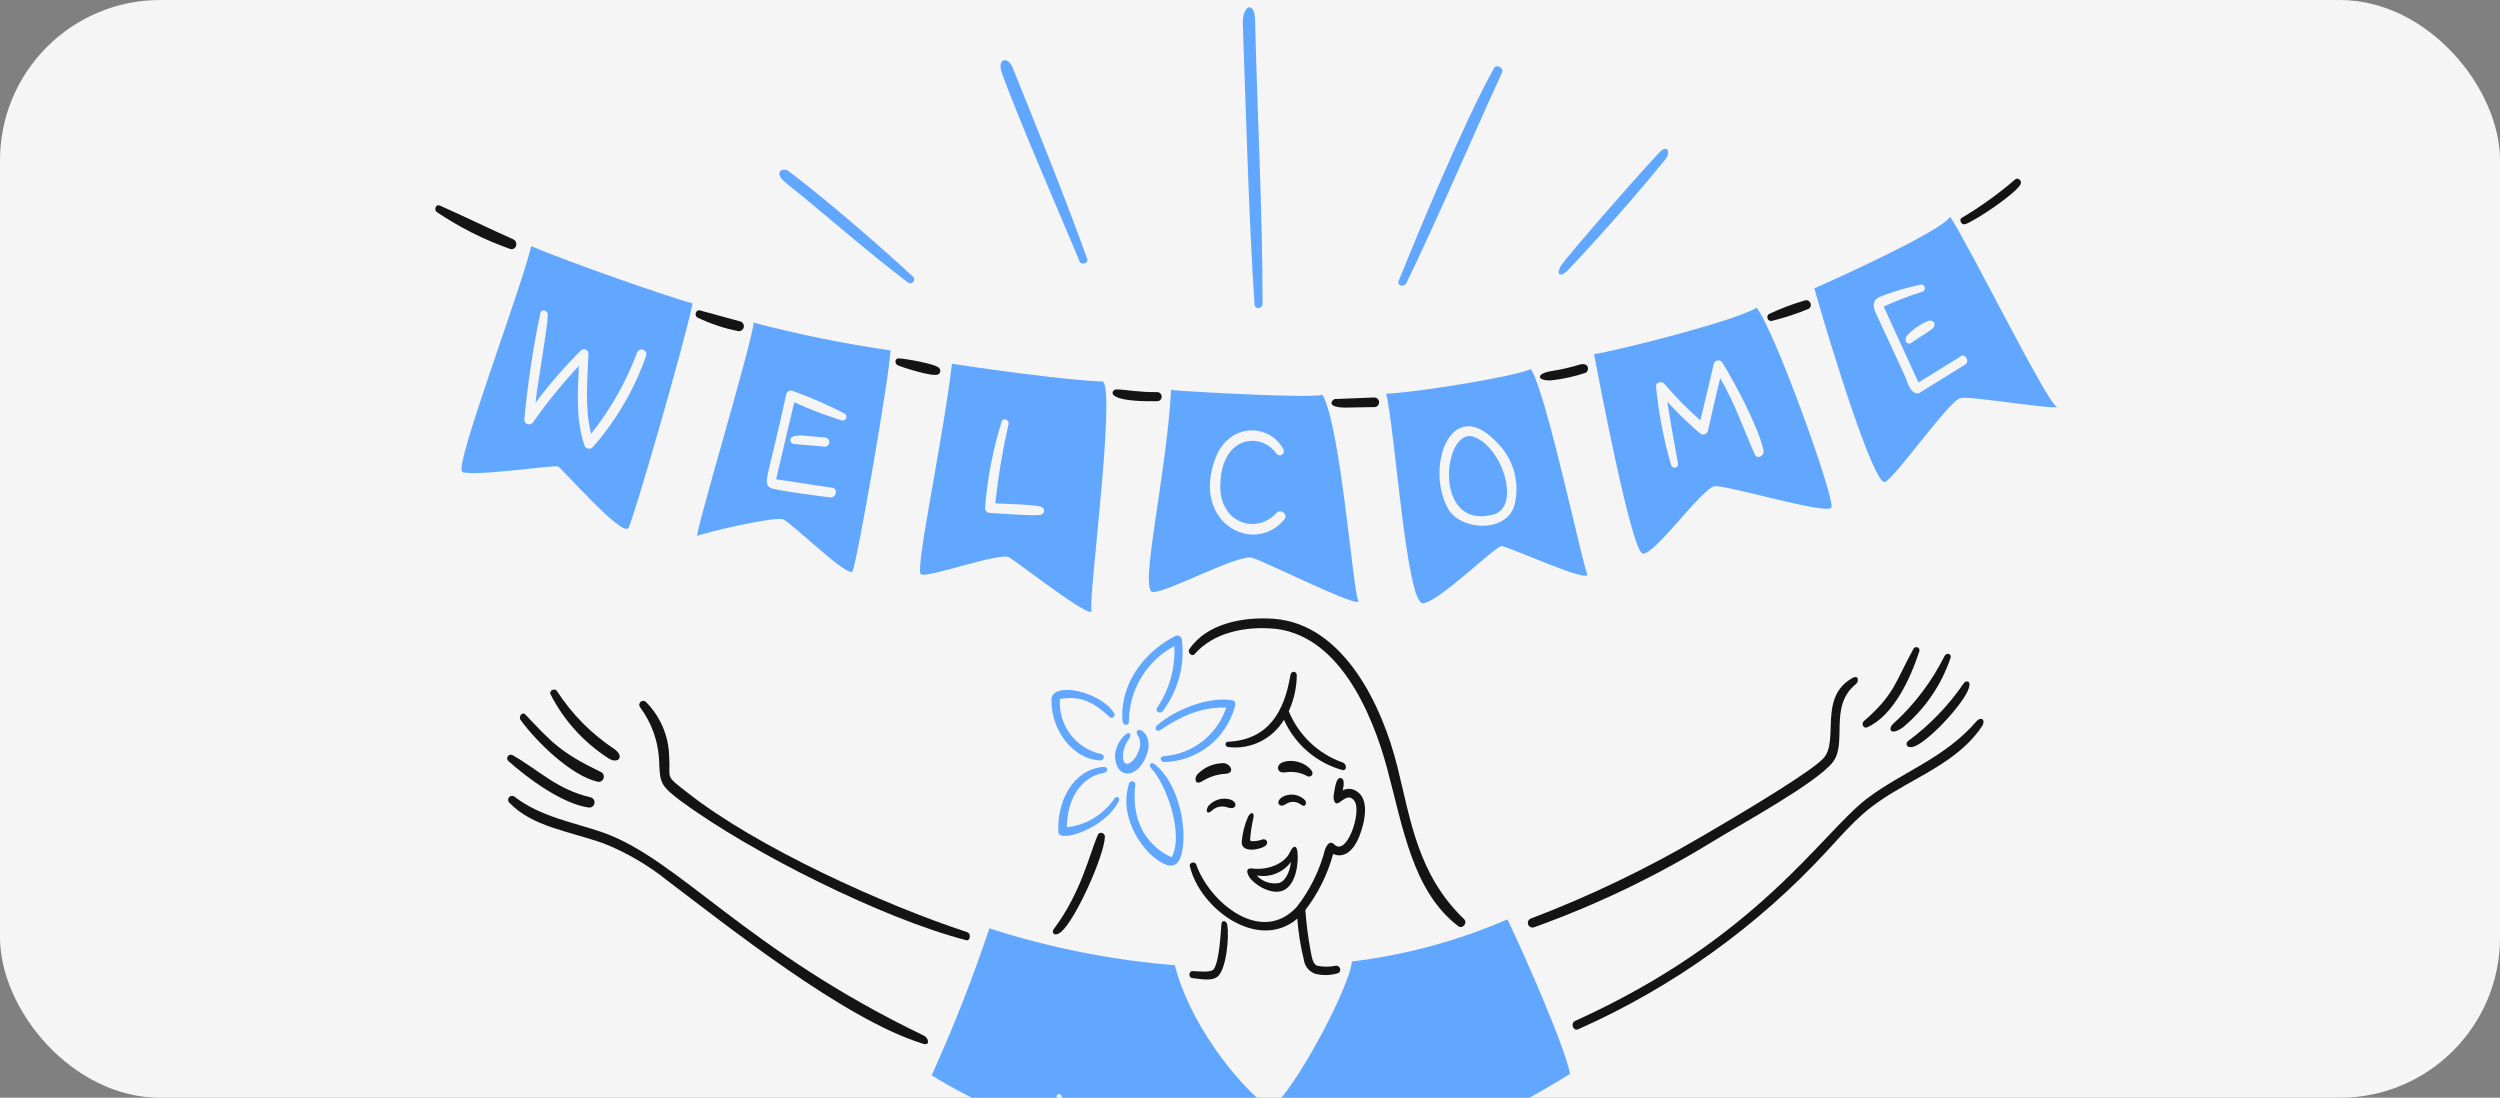 <svg width="312" height="137" viewBox="0 0 312 137" fill="none" xmlns="http://www.w3.org/2000/svg">
<rect x="0" y="0" width="312" height="137" fill="#808080" stroke="none"/>
<g clip-path="url(#clip0_2466_52415)">
<rect width="312" height="137" rx="20" fill="#F5F5F5"/>
<path d="M161.038 84.296C160.304 88.633 158.436 92.302 153.299 92.568C152.832 92.568 152.832 93.17 153.299 93.236C154.661 93.397 156.04 93.162 157.272 92.557C158.503 91.952 159.533 91.004 160.237 89.828C160.916 91.342 161.919 92.689 163.176 93.773C164.432 94.856 165.912 95.65 167.51 96.098C168.111 96.233 168.111 95.366 167.577 95.165C166.065 94.633 164.684 93.788 163.522 92.683C162.361 91.579 161.446 90.242 160.838 88.76C161.489 87.335 161.831 85.789 161.839 84.223C161.772 83.695 161.105 83.695 161.038 84.296Z" fill="#141414"/>
<path d="M163.64 96.106C162.416 94.657 160.171 94.771 159.636 95.438C159.37 95.771 159.37 96.572 160.572 96.372C161.445 96.254 162.333 96.418 163.106 96.84C163.507 97.106 164.099 96.647 163.64 96.106Z" fill="#141414"/>
<path d="M149.43 96.64C149.034 97.112 149.095 98.042 150.029 97.508C150.89 96.957 151.878 96.636 152.898 96.573C154.167 96.507 153.632 95.373 152.765 95.239C152.143 95.232 151.526 95.353 150.952 95.594C150.379 95.835 149.86 96.191 149.43 96.64Z" fill="#141414"/>
<path d="M150.764 100.643C150.43 101.242 150.63 101.708 151.23 101.175C151.492 100.926 151.819 100.756 152.173 100.686C152.527 100.615 152.894 100.646 153.232 100.775C154.433 101.175 154.566 99.907 153.232 99.71C152.774 99.631 152.304 99.676 151.87 99.84C151.436 100.004 151.054 100.281 150.764 100.643Z" fill="#141414"/>
<path d="M162.839 99.842C161.705 98.707 159.904 99.175 159.57 99.975C159.436 100.242 159.704 100.843 160.437 100.375C160.709 100.179 161.036 100.074 161.371 100.074C161.707 100.074 162.033 100.179 162.305 100.375C162.906 100.909 163.173 100.175 162.839 99.842Z" fill="#141414"/>
<path d="M156.435 102.044C156.554 101.308 156.101 101.31 155.767 101.91C155.329 102.904 155.058 103.964 154.966 105.046C154.9 106.514 157.235 106.047 157.903 105.578C158.369 105.244 158.103 104.577 157.502 104.777C157.161 104.902 156.801 104.97 156.437 104.978C156.037 104.978 155.97 104.978 156.037 104.51C156.11 103.679 156.243 102.855 156.435 102.044Z" fill="#141414"/>
<path d="M160.171 111.117C161.779 110.4 162.106 107.582 161.906 106.18C161.772 105.446 161.373 105.513 160.972 106.38C160.304 107.782 158.236 108.65 156.235 108.383C155.434 108.317 155.634 108.915 155.834 109.317C156.368 110.318 158.643 111.8 160.171 111.117ZM161.105 107.582C161.038 108.383 160.638 109.783 159.704 110.183C159.185 110.293 158.647 110.265 158.144 110.101C157.64 109.937 157.189 109.643 156.834 109.249C157.631 109.401 158.454 109.325 159.21 109.03C159.965 108.735 160.622 108.233 161.105 107.582Z" fill="#141414"/>
<path d="M169.245 98.707C168.998 98.548 168.713 98.458 168.42 98.447C168.126 98.435 167.835 98.502 167.576 98.64C167.71 97.974 167.843 97.173 167.31 97.106C166.709 96.972 166.576 98.574 166.442 99.236C166.376 99.636 166.509 100.57 167.11 100.169C167.642 99.836 168.377 99.035 169.045 99.969C169.979 101.371 168.044 106.975 166.509 105.374C166.042 104.907 165.642 105.307 165.375 105.975C164.707 108.595 163.503 111.048 161.839 113.18C157.435 117.984 150.963 112.647 149.295 107.909C149.162 107.442 148.361 107.643 148.494 108.109C149.763 113.447 157.035 118.785 161.905 114.648C162.027 116.358 162.295 118.054 162.706 119.719C162.751 120.119 162.906 120.498 163.153 120.816C163.401 121.134 163.731 121.377 164.107 121.52C165.051 121.765 166.045 121.742 166.976 121.454C167.509 121.253 167.243 120.452 166.709 120.52C165.939 120.686 165.143 120.686 164.374 120.52C163.774 120.252 163.707 119.318 163.574 118.718C163.257 117.019 163.034 115.303 162.906 113.58C164.507 111.493 165.686 109.113 166.376 106.574C167.243 106.975 168.644 106.842 169.644 104.373C170.245 102.844 171.061 99.75 169.245 98.707Z" fill="#141414"/>
<path d="M152.432 115.319C152.365 115.92 152.232 119.792 151.498 120.923C151.163 121.456 149.43 121.191 148.829 121.191C148.361 121.191 148.296 121.992 148.762 122.059C150.296 122.258 151.23 122.392 151.898 121.924C153.032 121.125 153.432 116.919 153.166 115.454C153.098 114.922 152.498 114.72 152.432 115.319Z" fill="#141414"/>
<path d="M174.382 95.638C172.53 88.228 167.779 77.891 158.97 77.223C155.234 76.957 150.63 77.756 148.426 81.027C148.159 81.427 148.76 82.028 149.093 81.628C151.429 78.959 155.232 78.22 158.571 78.425C166.979 78.892 171.245 88.968 173.116 95.904C175.118 103.379 176.319 111.25 181.99 115.587C182.522 115.988 183.191 115.187 182.724 114.721C176.917 109.116 176.065 102.373 174.382 95.638Z" fill="#141414"/>
<path d="M137.019 104.178C135.98 106.521 134.951 111.384 131.481 115.988C131.214 116.322 131.547 117.053 132.481 116.254C134.283 114.657 137.819 106.776 137.886 104.445C137.953 103.978 137.225 103.714 137.019 104.178Z" fill="#141414"/>
<path d="M120.674 116.322C110.344 112.936 94.387 105.714 85.78 98.908C82.845 96.64 83.712 97.311 83.511 94.371C83.445 91.843 82.419 89.434 80.643 87.633C80.6 87.585 80.547 87.546 80.488 87.518C80.429 87.49 80.365 87.474 80.3 87.471C80.235 87.468 80.17 87.478 80.109 87.5C80.047 87.522 79.991 87.556 79.943 87.6C79.895 87.643 79.856 87.696 79.828 87.755C79.8 87.814 79.784 87.878 79.781 87.943C79.778 88.008 79.788 88.073 79.81 88.134C79.832 88.195 79.866 88.252 79.909 88.3C81.274 90.148 82.084 92.347 82.244 94.639C82.377 97.641 82.244 97.907 84.98 99.976C93.786 106.447 110.199 114.654 120.54 117.323C121.074 117.523 121.274 116.521 120.674 116.322Z" fill="#141414"/>
<path d="M115.336 129.265C92.907 118.475 84.694 107.158 75.104 103.845C71.368 102.577 67.436 101.91 64.23 99.442C64.132 99.358 64.005 99.315 63.876 99.323C63.747 99.331 63.626 99.389 63.539 99.484C63.453 99.58 63.406 99.706 63.41 99.835C63.415 99.963 63.469 100.086 63.562 100.175C66.431 103.178 70.968 103.711 75.304 105.246C78.192 106.394 80.891 107.968 83.311 109.917C90.65 115.455 105.261 127.13 115.002 130.199C116.201 130.666 115.873 129.524 115.336 129.265Z" fill="#141414"/>
<path d="M73.708 99.509C69.429 98.48 67.437 96.24 63.968 94.239C63.87 94.187 63.757 94.172 63.65 94.198C63.543 94.222 63.448 94.285 63.383 94.374C63.319 94.464 63.288 94.573 63.298 94.683C63.307 94.793 63.356 94.895 63.435 94.972C65.904 97.174 70.173 100.31 73.446 100.776C73.611 100.804 73.781 100.767 73.919 100.672C74.057 100.578 74.154 100.433 74.188 100.269C74.222 100.105 74.191 99.934 74.101 99.792C74.012 99.651 73.871 99.549 73.708 99.509Z" fill="#141414"/>
<path d="M75.838 94.57C77.043 95.433 78.039 94.503 76.705 93.505C73.827 91.605 71.373 89.129 69.499 86.233C69.233 85.833 68.499 86.166 68.699 86.634C70.34 89.861 72.802 92.598 75.838 94.57Z" fill="#141414"/>
<path d="M74.637 97.573C74.797 97.591 74.959 97.548 75.09 97.454C75.221 97.359 75.312 97.219 75.345 97.061C75.378 96.903 75.352 96.738 75.27 96.598C75.189 96.459 75.058 96.354 74.904 96.306C69.967 93.903 68.9 92.703 65.563 89.17C65.163 88.77 64.696 89.438 64.963 89.838C66.831 92.436 71.237 96.829 74.637 97.573Z" fill="#141414"/>
<path d="M228.691 95.171C230.637 92.777 228.159 88.165 231.626 85.363C232.027 85.03 231.961 84.162 231.16 84.629C226.89 87.031 229.562 92.502 227.557 94.64C226.155 96.175 218.816 100.645 212.278 104.447C205.481 108.437 198.361 111.852 190.994 114.656C190.862 114.724 190.761 114.839 190.711 114.979C190.661 115.119 190.666 115.273 190.726 115.409C190.786 115.545 190.895 115.653 191.032 115.711C191.169 115.769 191.323 115.773 191.462 115.721C199.263 112.921 206.753 109.322 213.813 104.979C217.416 102.781 226.569 97.782 228.691 95.171Z" fill="#141414"/>
<path d="M233.032 90.769C236.326 89.287 238.436 84.631 239.504 81.361C239.532 81.313 239.549 81.259 239.554 81.203C239.56 81.147 239.554 81.091 239.536 81.037C239.519 80.984 239.491 80.935 239.453 80.893C239.416 80.851 239.37 80.817 239.319 80.794C239.268 80.771 239.213 80.759 239.157 80.758C239.101 80.757 239.045 80.768 238.994 80.79C238.942 80.812 238.895 80.844 238.857 80.885C238.819 80.926 238.789 80.974 238.77 81.027C236.568 85.03 236.435 86.698 232.632 89.973C232.227 90.302 232.564 90.977 233.032 90.769Z" fill="#141414"/>
<path d="M238.098 92.503C237.758 92.76 237.898 93.568 239.032 93.102C240.9 92.302 245.103 87.764 245.704 85.898C246.038 84.833 245.304 84.964 245.104 85.23C243.199 88.035 240.83 90.495 238.098 92.503Z" fill="#141414"/>
<path d="M236.227 90.368C235.626 90.969 235.894 91.903 237.494 90.769C240.237 88.481 242.292 85.479 243.433 82.095C243.566 81.563 242.965 81.428 242.699 81.828C241.098 85.057 238.903 87.954 236.227 90.368Z" fill="#141414"/>
<path d="M246.706 89.968C242.702 94.638 237.432 96.306 233.028 99.641C227.333 103.967 219.365 117.107 196.605 127.396C195.937 127.663 196.337 128.731 196.938 128.461C208.747 123.226 219.352 115.618 228.096 106.11C231.766 102.108 232.9 100.773 237.703 98.038C241.24 96.036 245.176 94.035 247.445 90.499C247.773 89.766 247.239 89.433 246.706 89.968Z" fill="#141414"/>
<path d="M221.085 40.06C222.679 39.668 224.24 39.155 225.756 38.526C225.858 38.448 225.933 38.34 225.968 38.217C226.004 38.094 225.999 37.963 225.954 37.843C225.909 37.724 225.826 37.622 225.718 37.553C225.61 37.484 225.483 37.451 225.355 37.461C223.778 37.917 222.238 38.497 220.751 39.194C220.669 39.258 220.608 39.346 220.58 39.447C220.552 39.547 220.557 39.654 220.594 39.752C220.632 39.849 220.7 39.932 220.788 39.988C220.877 40.043 220.981 40.069 221.085 40.06Z" fill="#141414"/>
<path d="M193.597 47.468C195.049 47.308 196.481 46.995 197.867 46.534C198.334 46.334 198.399 45.266 197.266 45.469C196.149 45.811 195.011 46.078 193.858 46.27C191.462 46.601 191.86 47.573 193.597 47.468Z" fill="#141414"/>
<path d="M86.98 39.595C88.631 40.402 90.381 40.986 92.185 41.332C92.331 41.338 92.475 41.292 92.591 41.203C92.707 41.113 92.788 40.986 92.82 40.843C92.852 40.7 92.832 40.55 92.765 40.42C92.697 40.29 92.586 40.188 92.451 40.131L87.313 38.73C86.847 38.661 86.647 39.329 86.98 39.595Z" fill="#141414"/>
<path d="M167.777 50.869L171.646 50.802C171.785 50.768 171.908 50.687 171.993 50.572C172.078 50.457 172.12 50.316 172.112 50.174C172.104 50.031 172.046 49.896 171.949 49.791C171.852 49.687 171.721 49.62 171.579 49.602L166.574 49.802C166.309 49.868 165.375 50.802 167.777 50.869Z" fill="#141414"/>
<path d="M251.509 22.38C249.43 24.173 247.197 25.78 244.838 27.183C244.437 27.384 244.77 28.119 245.238 27.984C246.505 27.585 251.643 24.115 252.176 22.979C252.377 22.514 251.776 22.114 251.509 22.38Z" fill="#141414"/>
<path d="M64.029 29.854C60.971 28.495 57.891 26.986 54.888 25.651C54.356 25.451 54.155 26.184 54.488 26.451C57.328 28.366 60.399 29.913 63.629 31.055C64.43 31.322 64.762 30.182 64.029 29.854Z" fill="#141414"/>
<path d="M112.066 45.599C112.669 45.862 116.403 47.066 117.072 46.733C117.142 46.697 117.203 46.646 117.25 46.582C117.297 46.518 117.328 46.445 117.341 46.367C117.354 46.289 117.348 46.209 117.325 46.134C117.301 46.058 117.26 45.99 117.205 45.933C116.804 45.401 112.801 44.731 112.199 44.731C111.666 44.665 111.601 45.395 112.066 45.599Z" fill="#141414"/>
<path d="M144.358 48.936C142.09 48.969 140.489 48.602 139.287 48.602C138.755 48.602 137.487 50.199 144.492 50.069C144.639 50.047 144.771 49.969 144.861 49.851C144.95 49.733 144.991 49.585 144.974 49.438C144.956 49.29 144.882 49.156 144.767 49.062C144.652 48.969 144.506 48.923 144.358 48.936Z" fill="#141414"/>
<path d="M98.455 21.379C97.731 20.832 96.325 21.446 98.189 22.915C102.463 26.314 108.997 32.054 113.333 35.26C113.801 35.593 114.398 34.927 113.934 34.525C109.931 30.787 102.783 24.641 98.455 21.379Z" fill="#62A7FF"/>
<path d="M134.751 32.657C134.948 33.125 135.885 32.857 135.685 32.322C132.95 24.654 129.013 14.976 126.345 8.37C125.744 6.97 124.342 7.305 125.077 9.238C127.278 15.24 131.625 25.207 134.751 32.657Z" fill="#62A7FF"/>
<path d="M195.732 33.656C196.85 32.505 202.737 26.183 207.874 19.845C208.541 18.978 208.074 17.91 207.007 19.111C203.272 23.119 195.999 31.521 194.932 32.989C194.131 34.123 194.585 34.841 195.732 33.656Z" fill="#62A7FF"/>
<path d="M175.516 35.324C179.652 26.785 183.455 17.777 187.459 9.037C187.726 8.437 186.725 7.972 186.457 8.505C182.655 15.31 176.979 29.059 174.582 34.993C174.244 35.658 175.182 35.925 175.516 35.324Z" fill="#62A7FF"/>
<path d="M157.568 37.924C157.568 26.115 156.902 14.306 156.634 2.496C156.568 0.027 155.037 0.628 155.1 2.964C155.5 13.905 155.834 27.049 156.568 38.057C156.634 38.661 157.568 38.527 157.568 37.924Z" fill="#62A7FF"/>
<path d="M143.024 94.437C143.683 92.899 143.224 91.636 142.557 91.234C142.09 90.901 141.492 91.168 142.157 92.035C142.264 92.339 142.307 92.662 142.284 92.983C142.261 93.305 142.173 93.618 142.023 93.903C141.491 95.305 140.021 96.106 140.155 94.171C140.211 93.469 140.465 92.798 140.889 92.236C141.29 91.703 141.022 91.171 140.422 91.703C139.692 92.356 139.239 93.262 139.154 94.238C139.154 97.106 141.74 97.433 143.024 94.437Z" fill="#62A7FF"/>
<path d="M137.821 96.439C138.354 96.306 138.287 95.705 137.754 95.705C133.951 95.972 131.883 99.976 132.083 103.845C132.15 105.245 137.887 103.444 139.622 99.976C139.822 99.508 139.356 99.308 139.089 99.641C138.42 100.636 137.542 101.474 136.517 102.096C135.492 102.718 134.344 103.11 133.152 103.244C133.15 100.042 134.684 96.974 137.821 96.439Z" fill="#62A7FF"/>
<path d="M154.1 88.231C154.231 87.764 154.233 87.431 153.632 87.364C150.63 86.965 146.694 88.566 144.425 90.5C143.959 90.9 144.358 91.434 144.826 91.1C147.427 89.365 149.831 88.231 153.032 88.299C152.482 89.972 151.445 91.443 150.054 92.524C148.664 93.606 146.983 94.248 145.226 94.37C144.693 94.436 144.758 95.037 145.293 95.104C147.304 95.055 149.246 94.361 150.832 93.123C152.418 91.885 153.564 90.17 154.1 88.231Z" fill="#62A7FF"/>
<path d="M140.889 90.033C140.898 88.1 141.43 86.205 142.428 84.549C143.427 82.894 144.855 81.539 146.56 80.629C146.694 83.348 145.947 86.037 144.43 88.297C144.097 88.765 144.764 89.165 145.097 88.765C147.032 86.211 147.894 83.004 147.5 79.824C147.491 79.734 147.46 79.648 147.411 79.572C147.362 79.496 147.296 79.433 147.218 79.387C147.14 79.341 147.052 79.315 146.962 79.31C146.872 79.304 146.782 79.32 146.699 79.357C142.758 81.359 139.693 85.427 140.096 90.032C140.155 90.567 140.889 90.634 140.889 90.033Z" fill="#62A7FF"/>
<path d="M140.889 97.84C139.518 102.274 142.89 106.714 145.226 107.78C146.426 108.381 147.094 107.848 147.427 106.715C148.294 103.512 147.094 97.707 144.092 95.372C143.624 94.972 143.291 95.505 143.691 95.905C145.626 97.973 147.761 104.178 146.226 106.981C145.693 106.781 140.889 104.712 141.689 97.907C141.69 97.806 141.652 97.708 141.583 97.633C141.515 97.559 141.421 97.513 141.32 97.504C141.219 97.496 141.119 97.525 141.039 97.588C140.959 97.65 140.906 97.74 140.889 97.84Z" fill="#62A7FF"/>
<path d="M131.218 87.365C131.17 90.9 133.687 94.703 137.288 94.904C137.821 94.904 137.955 94.237 137.422 94.103C135.881 93.769 134.513 92.89 133.569 91.627C132.625 90.365 132.168 88.805 132.283 87.233C134.952 86.765 136.554 87.699 138.422 89.434C138.484 89.513 138.574 89.565 138.675 89.578C138.775 89.59 138.876 89.563 138.955 89.501C139.035 89.439 139.087 89.348 139.099 89.248C139.112 89.148 139.084 89.047 139.022 88.967C137.419 86.363 131.248 84.895 131.218 87.365Z" fill="#62A7FF"/>
<path d="M57.69 58.876C58.755 59.544 69.166 58.01 69.633 58.209C70.101 58.409 77.706 67.15 78.44 65.877C79.108 64.611 85.245 43.461 86.447 37.856C83.978 37.255 70.767 32.653 66.298 30.721C64.963 36.327 56.623 58.209 57.69 58.876ZM68.366 39.262C68.332 40.998 67.165 47.269 66.831 50.271C68.558 47.954 70.453 45.769 72.502 43.732C72.586 43.656 72.691 43.606 72.802 43.59C72.915 43.575 73.029 43.593 73.13 43.644C73.231 43.695 73.314 43.775 73.369 43.873C73.424 43.972 73.447 44.086 73.436 44.198C73.303 47.468 72.969 51.005 73.77 54.14C76.204 51.081 78.14 47.657 79.508 43.995C79.565 43.85 79.677 43.734 79.818 43.669C79.96 43.605 80.12 43.598 80.267 43.65C80.413 43.701 80.534 43.808 80.604 43.947C80.674 44.085 80.688 44.246 80.642 44.394C79.183 48.561 76.942 52.41 74.039 55.736C73.978 55.824 73.895 55.894 73.798 55.941C73.702 55.987 73.595 56.008 73.488 56.001C73.382 55.995 73.278 55.961 73.188 55.903C73.098 55.845 73.025 55.765 72.974 55.67C71.84 52.468 72.107 48.998 72.24 45.66C70.165 47.879 68.247 50.242 66.503 52.731C66.426 52.832 66.318 52.906 66.195 52.941C66.073 52.976 65.942 52.971 65.823 52.926C65.703 52.882 65.601 52.8 65.532 52.693C65.463 52.585 65.43 52.459 65.438 52.332C65.852 47.871 66.521 43.438 67.441 39.053C67.565 38.527 68.376 38.727 68.366 39.262Z" fill="#62A7FF"/>
<path d="M87.047 66.881C87.638 66.533 96.654 64.412 97.722 64.814C98.789 65.215 105.861 72.219 106.395 71.286C106.929 70.353 111.066 46.599 111.132 43.73C105.376 42.902 99.673 41.745 94.049 40.266C93.986 42.396 86.505 67.201 87.047 66.881ZM98.123 49.202C98.147 49.114 98.189 49.032 98.248 48.963C98.307 48.893 98.38 48.837 98.463 48.799C98.546 48.761 98.636 48.742 98.727 48.742C98.818 48.743 98.908 48.764 98.99 48.803C101.183 49.599 103.323 50.535 105.396 51.605C105.496 51.659 105.572 51.748 105.612 51.855C105.651 51.961 105.65 52.079 105.609 52.185C105.568 52.291 105.49 52.378 105.389 52.431C105.289 52.484 105.172 52.498 105.062 52.472C103.036 51.843 101.052 51.085 99.124 50.202L96.856 59.81L103.861 60.876C104.661 61.009 104.328 62.144 103.594 62.077C103.128 62.01 96.656 61.209 96.122 60.876C95.149 60.27 95.885 59.574 98.122 49.201L98.123 49.202ZM102.927 55.74L98.987 55.407C98.721 55.34 97.922 54.342 100.052 54.342L103.054 54.609C103.192 54.64 103.313 54.721 103.395 54.835C103.477 54.95 103.513 55.091 103.497 55.231C103.481 55.371 103.414 55.501 103.309 55.595C103.204 55.688 103.067 55.74 102.926 55.739L102.927 55.74Z" fill="#62A7FF"/>
<path d="M125.944 69.554C127.078 70.22 136.619 77.694 136.218 76.157C135.818 74.62 139.288 48.668 137.62 47.601C133.416 47.533 121.34 45.799 118.805 45.398C117.604 55.409 114.134 71.218 114.935 71.686C115.802 72.153 124.81 68.883 125.944 69.554ZM122.942 63.283C123.231 59.658 123.924 56.078 125.01 52.607C125.21 52.075 125.944 52.407 125.877 52.874C125.127 56.152 124.57 59.472 124.209 62.816C125.01 62.882 129.413 62.95 130.013 63.283C130.106 63.325 130.184 63.394 130.236 63.482C130.289 63.569 130.313 63.671 130.306 63.773C130.298 63.874 130.26 63.971 130.196 64.05C130.132 64.13 130.045 64.188 129.947 64.216C129.415 64.483 124.142 64.017 123.475 64.017C123.392 64.004 123.311 63.975 123.239 63.931C123.167 63.886 123.104 63.828 123.055 63.76C123.005 63.691 122.969 63.614 122.95 63.531C122.931 63.449 122.928 63.363 122.942 63.28V63.283Z" fill="#62A7FF"/>
<path d="M143.891 73.888C145.761 73.921 154.566 69.083 156.301 69.618C158.036 70.152 170.179 76.221 169.507 74.955C168.835 73.69 167.306 53.071 165.034 49.269C163.632 49.735 147.887 48.868 146.152 48.668C145.559 59.477 142.091 73.855 143.891 73.888ZM151.698 57.141C153.357 52.801 158.369 52.737 160.171 56.076C160.232 56.191 160.247 56.324 160.213 56.45C160.179 56.575 160.098 56.682 159.987 56.75C159.877 56.818 159.744 56.841 159.617 56.815C159.49 56.789 159.378 56.715 159.303 56.609C157.435 53.94 152.565 54.273 152.298 60.279C152.031 65.349 156.834 66.749 159.303 64.015C159.904 63.413 160.838 64.281 160.237 64.882C156.434 69.351 148.613 65.209 151.698 57.141Z" fill="#62A7FF"/>
<path d="M183.99 54.538C180.126 53.054 178.652 66.281 186.391 64.212C189.793 63.281 187.598 55.923 183.99 54.538Z" fill="#62A7FF"/>
<path d="M191.061 46.065C188.727 47.066 176.584 49.001 172.981 49.135C174.046 53.075 175.517 75.488 177.585 75.288C179.653 75.088 186.592 68.153 187.392 68.153C188.193 68.153 198.868 73.089 198.067 71.561C197.4 70.085 192.997 49.067 191.061 46.065ZM189.127 62.478C188.584 66.614 182.322 66.347 180.72 63.479C177.851 58.342 181.054 49.268 186.659 55.066C187.657 55.996 188.406 57.163 188.838 58.458C189.269 59.752 189.368 61.135 189.127 62.478Z" fill="#62A7FF"/>
<path d="M198.934 44.197C199.535 47.333 203.605 68.817 205.004 69.084C206.406 69.417 212.477 60.811 214.012 60.677C215.61 60.544 228.023 64.281 228.557 63.346C229.09 62.41 221.484 41.194 219.216 38.393C216.815 39.994 201.737 43.797 198.934 44.197ZM219.017 56.74C217.504 53.394 216.615 50.536 214.68 47.199C214.147 49.401 213.615 51.604 213.145 53.802C213.115 53.901 213.059 53.99 212.985 54.062C212.91 54.133 212.819 54.185 212.719 54.211C212.619 54.238 212.514 54.239 212.414 54.214C212.313 54.189 212.221 54.139 212.145 54.068C210.707 52.841 209.348 51.525 208.075 50.128C208.475 52.73 208.942 55.265 209.409 57.796C209.425 57.854 209.429 57.914 209.421 57.974C209.413 58.033 209.393 58.091 209.362 58.142C209.332 58.194 209.291 58.239 209.242 58.274C209.194 58.31 209.138 58.335 209.08 58.348C209.021 58.362 208.961 58.363 208.901 58.352C208.842 58.342 208.786 58.319 208.736 58.286C208.685 58.253 208.642 58.211 208.609 58.16C208.576 58.11 208.553 58.054 208.542 57.995C207.618 54.813 206.993 51.552 206.674 48.255C206.607 47.722 207.341 47.521 207.674 47.854C209.067 49.502 210.584 51.041 212.211 52.458C212.744 50.123 213.345 47.788 213.879 45.385C213.912 45.276 213.975 45.179 214.062 45.106C214.149 45.033 214.255 44.986 214.368 44.972C214.481 44.958 214.595 44.977 214.698 45.027C214.8 45.076 214.886 45.155 214.944 45.252C216.412 47.588 219.481 53.325 220.082 56.194C220.218 56.941 219.287 57.339 219.017 56.74Z" fill="#62A7FF"/>
<path d="M256.579 50.669C255.312 49.937 245.437 30.053 243.373 27.051C242.308 28.853 228.695 34.99 226.427 35.992C228.695 43.998 233.899 60.611 235.233 60.144C236.568 59.611 243.307 49.87 244.712 49.669C246.105 49.401 257.847 51.403 256.579 50.669ZM241.03 41.129C240.303 41.672 239.433 42.13 238.628 42.727C238.027 43.194 237.563 42.46 237.961 41.927C238.697 41.109 239.61 40.47 240.63 40.058C241.168 39.795 241.91 40.473 241.034 41.129H241.03ZM245.3 45.466L239.495 49.068C238.494 49.269 238.094 47.867 237.828 47.133L234.158 39.194C233.49 37.793 233.957 37.259 234.891 36.925C236.455 36.336 238.061 35.868 239.696 35.525C240.228 35.391 240.429 36.192 239.962 36.391C238.299 36.904 236.671 37.529 235.092 38.26C235.092 38.26 239.032 46.933 239.428 47.738L244.699 44.47C245.237 44.064 245.838 45.064 245.304 45.466H245.3Z" fill="#62A7FF"/>
<path d="M168.711 119.992C168.511 122.994 161.772 135.871 158.569 138.406C154.096 135.136 148.295 127.263 146.626 120.459C138.757 119.829 130.987 118.285 123.475 115.856C121.395 122.092 118.989 128.215 116.27 134.2C121.373 137.336 126.87 139.781 132.616 141.472C132.416 139.937 132.084 138.47 131.881 136.999C131.815 136.467 132.349 136.331 132.549 136.931C134.137 142.423 135.319 148.024 136.085 153.69C144.292 156.226 170.378 157.227 179.519 154.358C179.986 149.42 180.52 143.015 182.588 137.811C182.788 137.278 183.455 137.476 183.322 138.011C183.122 139.278 182.856 140.48 182.655 141.681C185.658 139.746 192.134 136.476 195.932 134.013C195.399 130.877 190.194 119.002 188.126 114.736C181.941 117.414 175.402 119.184 168.711 119.992Z" fill="#62A7FF"/>
</g>
<defs>
<clipPath id="clip0_2466_52415">
<rect width="312" height="137" rx="20" fill="white"/>
</clipPath>
</defs>
</svg>
